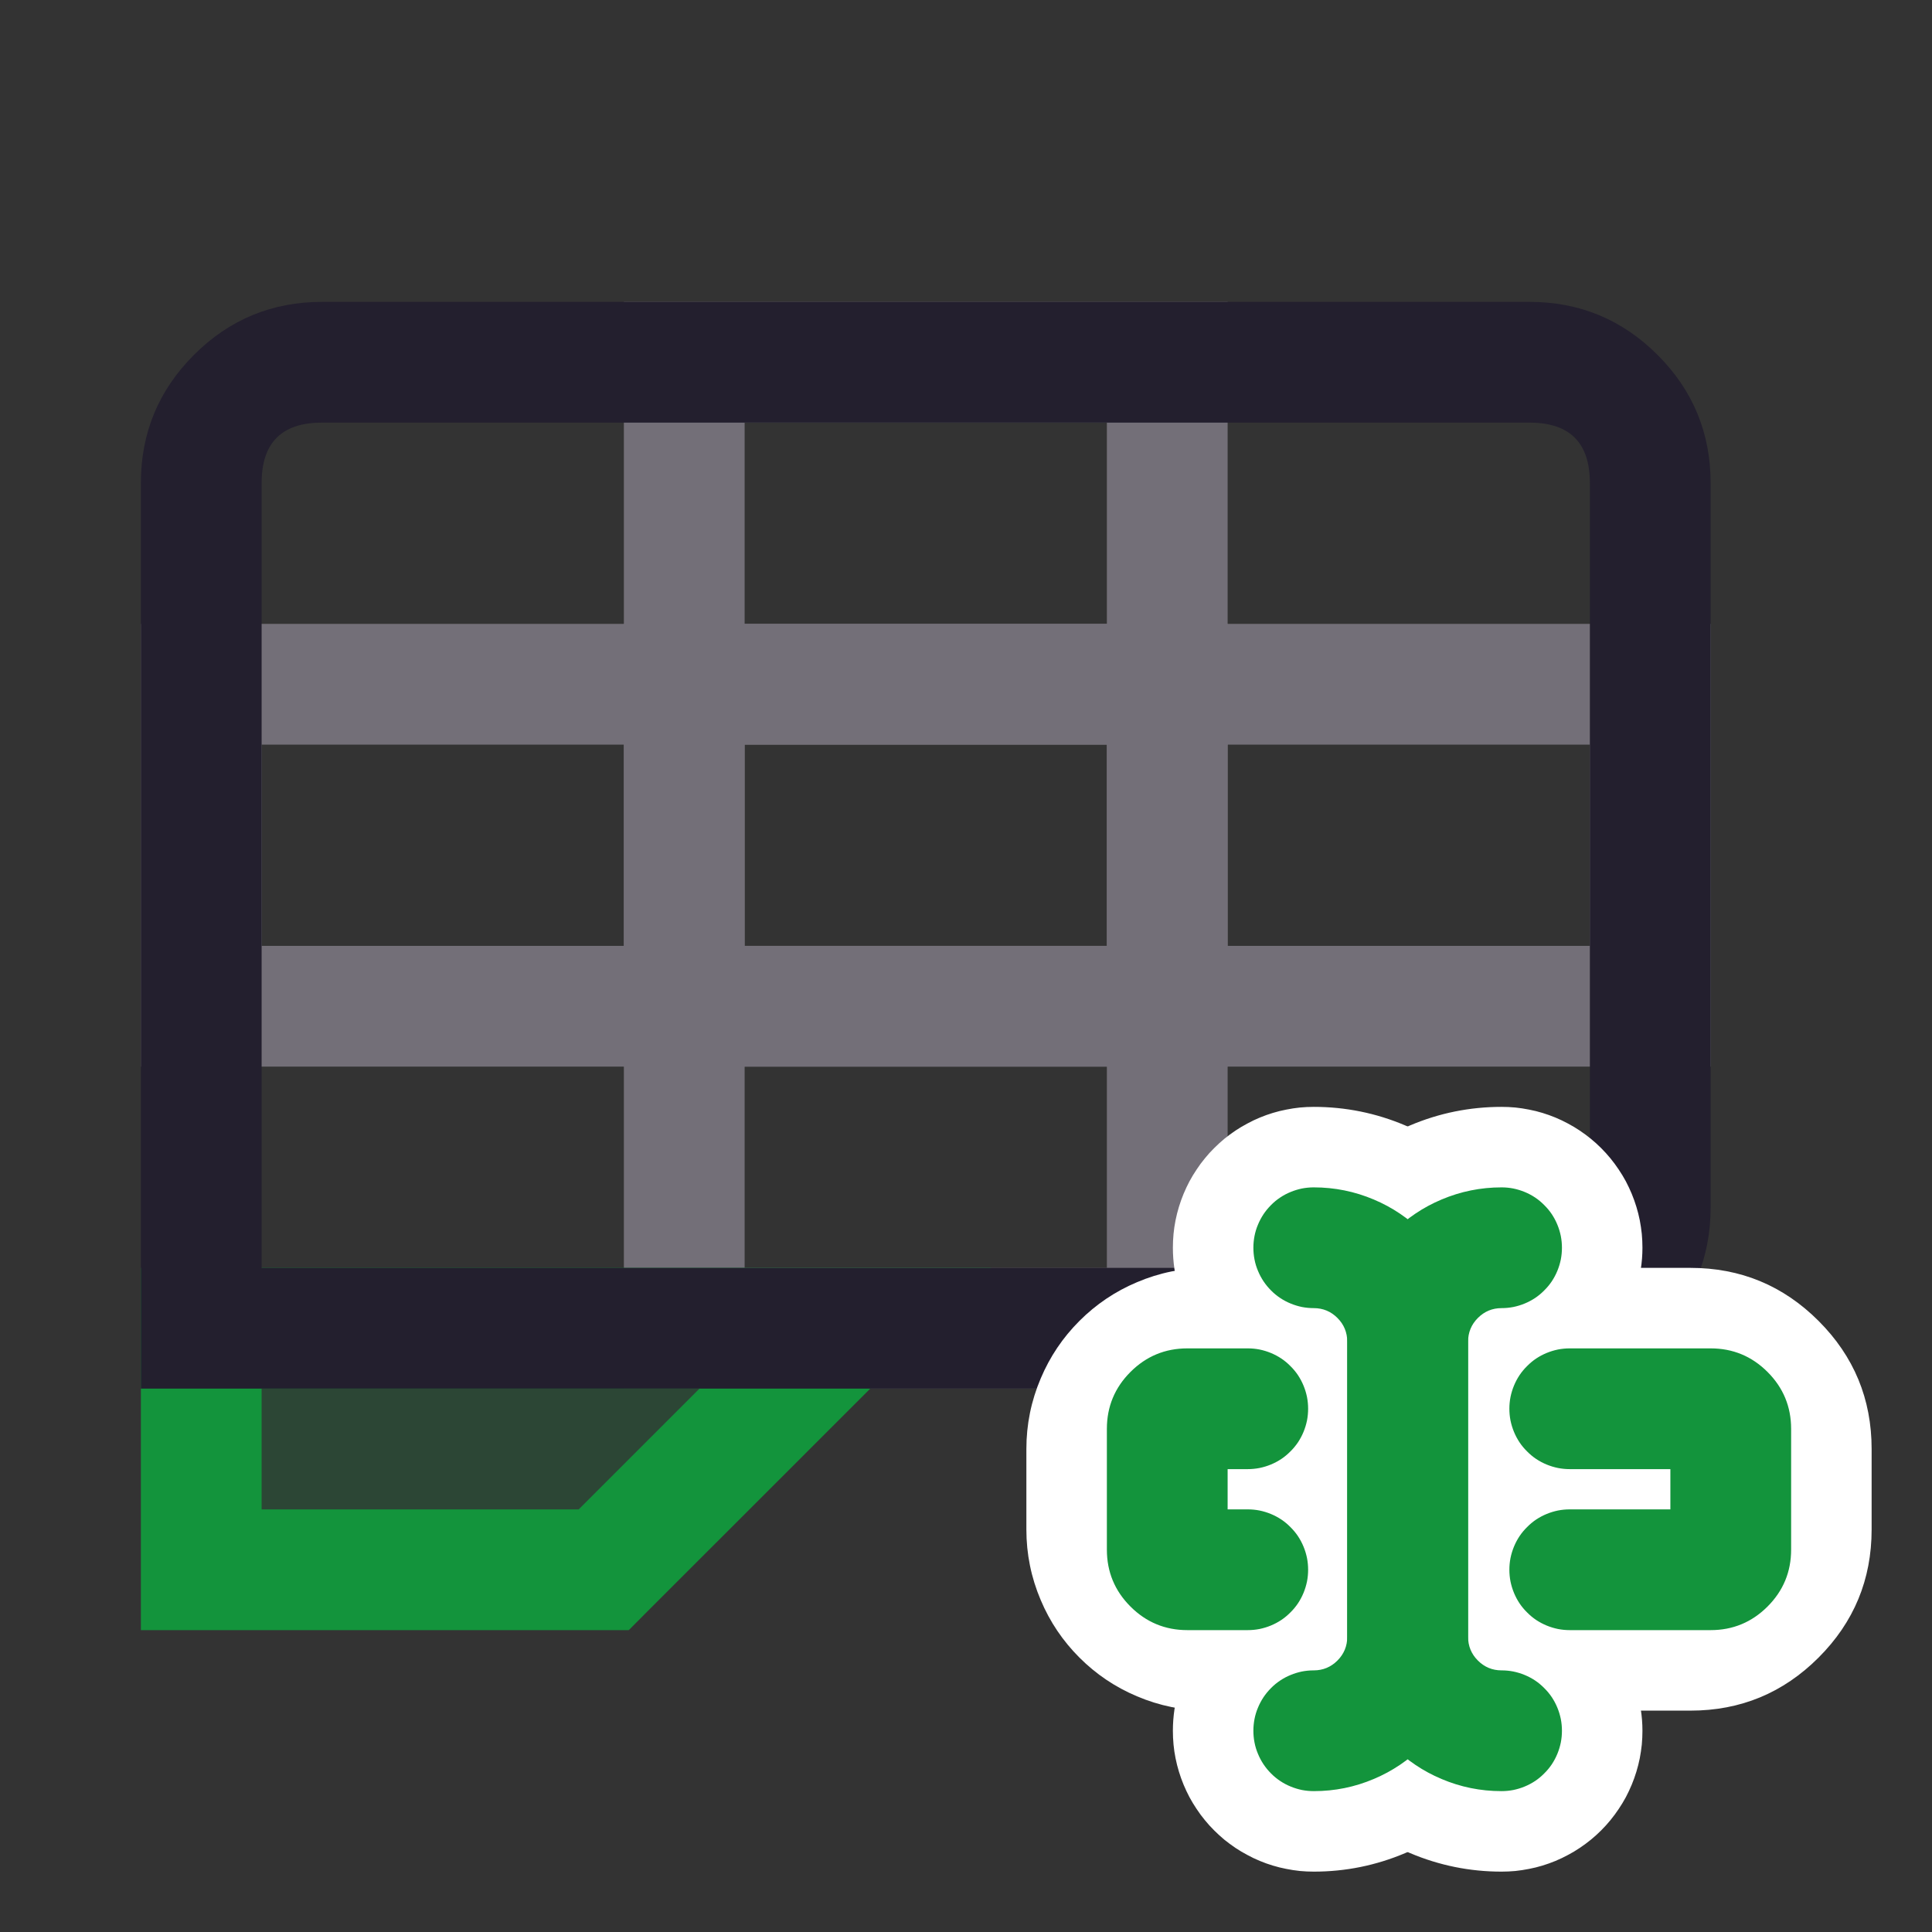 <svg xmlns="http://www.w3.org/2000/svg" xmlns:xlink="http://www.w3.org/1999/xlink" fill="none" version="1.1" width="24" height="24" viewBox="0 0 24 24"><rect x="0" y="0" width="24" height="24" fill="#333333" stroke="none"/><defs><clipPath id="master_svg0_62_08770"><rect x="0" y="0" width="24" height="24" rx="0"/></clipPath></defs><g clip-path="url(#master_svg0_62_08770)"><g><g><path d="M1.75,13.25L1.75,7.75L9.25,7.75L9.25,13.25L1.75,13.25ZM7.75,9.25L3.25,9.25L3.25,11.75L7.75,11.75L7.75,9.25Z" fill-rule="evenodd" fill="#736F78" fill-opacity="1"/></g><g><path d="M7.75,17.25L7.75,11.75L15.25,11.75L15.25,17.25L7.75,17.25ZM13.75,13.25L9.25,13.25L9.25,15.75L13.75,15.75L13.75,13.25Z" fill-rule="evenodd" fill="#736F78" fill-opacity="1"/></g><g><path d="M13.75,13.25L13.75,7.75L21.25,7.75L21.25,13.25L13.75,13.25ZM19.75,9.25L15.25,9.25L15.25,11.75L19.75,11.75L19.75,9.25Z" fill-rule="evenodd" fill="#736F78" fill-opacity="1"/></g><g><path d="M7.75,13.25L7.75,7.75L15.25,7.75L15.25,13.25L7.75,13.25ZM13.75,9.25L9.25,9.25L9.25,11.75L13.75,11.75L13.75,9.25Z" fill-rule="evenodd" fill="#736F78" fill-opacity="1"/></g><g><path d="M7.75,9.25L7.75,3.75L15.25,3.75L15.25,9.25L7.75,9.25ZM13.75,5.25L9.25,5.25L9.25,7.75L13.75,7.75L13.75,5.25Z" fill-rule="evenodd" fill="#736F78" fill-opacity="1"/></g></g><g><path d="M2.5,19.5L7.5,19.5L10.5,16.5L2.5,16.5L2.5,19.5Z" fill="#13943C" fill-opacity="0.2"/><path d="M1.75,20.25L7.811,20.25L8.03,20.03L12.311,15.75L1.75,15.75L1.75,20.25ZM7.189,18.75L3.25,18.75L3.25,17.25L8.689,17.25L7.189,18.75Z" fill-rule="evenodd" fill="#13943C" fill-opacity="1"/></g><g><path d="M20.591,16.591Q21.25,15.932,21.25,15L21.25,6Q21.25,5.068,20.591,4.409Q19.932,3.75,19,3.75L4,3.75Q3.068,3.75,2.409,4.409Q1.75,5.068,1.75,6L1.75,17.25L19,17.25Q19.932,17.25,20.591,16.591ZM19.75,6L19.75,15Q19.75,15.75,19,15.75L3.25,15.75L3.25,6Q3.25,5.25,4,5.25L19,5.25Q19.75,5.25,19.75,6Z" fill-rule="evenodd" fill="#231F2E" fill-opacity="1"/></g><g><g><path d="M16.32,13.75Q16.912,13.75,17.455,13.98Q17.979,14.201,18.382,14.604Q18.785,15.007,19.006,15.531Q19.236,16.074,19.236,16.667L19.236,20.333Q19.236,20.926,19.006,21.469Q18.785,21.993,18.382,22.396Q17.979,22.799,17.455,23.02Q16.912,23.25,16.32,23.25Q16.234,23.25,16.148,23.242Q16.062,23.233,15.978,23.216Q15.894,23.2,15.812,23.175Q15.729,23.15,15.65,23.117Q15.57,23.084,15.495,23.043Q15.419,23.003,15.347,22.955Q15.276,22.907,15.209,22.853Q15.143,22.798,15.082,22.737Q15.021,22.677,14.967,22.61Q14.912,22.544,14.865,22.472Q14.817,22.401,14.776,22.325Q14.736,22.249,14.703,22.17Q14.67,22.09,14.645,22.008Q14.62,21.926,14.603,21.841Q14.586,21.757,14.578,21.672Q14.57,21.586,14.57,21.5Q14.57,21.365,14.59,21.232Q14.611,21.098,14.652,20.97Q14.693,20.841,14.753,20.721Q14.813,20.6,14.891,20.49Q14.969,20.379,15.062,20.283Q15.156,20.186,15.264,20.104Q15.371,20.023,15.49,19.959Q15.609,19.895,15.736,19.85L15.736,17.15Q15.609,17.105,15.49,17.041Q15.371,16.977,15.264,16.896Q15.156,16.814,15.062,16.717Q14.969,16.62,14.891,16.51Q14.813,16.4,14.753,16.279Q14.693,16.159,14.652,16.03Q14.611,15.902,14.59,15.768Q14.57,15.635,14.57,15.5Q14.57,15.414,14.578,15.328Q14.586,15.243,14.603,15.159Q14.62,15.074,14.645,14.992Q14.67,14.91,14.703,14.83Q14.736,14.751,14.776,14.675Q14.817,14.599,14.865,14.528Q14.912,14.456,14.967,14.39Q15.021,14.323,15.082,14.263Q15.143,14.202,15.209,14.147Q15.276,14.093,15.347,14.045Q15.419,13.997,15.495,13.957Q15.57,13.916,15.65,13.883Q15.729,13.85,15.812,13.825Q15.894,13.8,15.978,13.784Q16.062,13.767,16.148,13.758Q16.234,13.75,16.32,13.75Z" fill-rule="evenodd" fill="#FFFFFF" fill-opacity="1"/></g><g transform="matrix(-1,0,0,1,37.306,0)"><path d="M18.653,13.75Q19.245,13.75,19.789,13.98Q20.312,14.201,20.715,14.604Q21.118,15.007,21.34,15.531Q21.569,16.074,21.569,16.667L21.57,20.333Q21.57,20.926,21.34,21.469Q21.118,21.993,20.715,22.396Q20.312,22.799,19.789,23.02Q19.245,23.25,18.653,23.25Q18.567,23.25,18.481,23.242Q18.396,23.233,18.311,23.216Q18.227,23.2,18.145,23.175Q18.063,23.15,17.983,23.117Q17.904,23.084,17.828,23.043Q17.752,23.003,17.681,22.955Q17.609,22.907,17.543,22.853Q17.476,22.798,17.415,22.737Q17.355,22.677,17.3,22.61Q17.246,22.544,17.198,22.472Q17.15,22.401,17.109,22.325Q17.069,22.249,17.036,22.17Q17.003,22.09,16.978,22.008Q16.953,21.926,16.936,21.841Q16.92,21.757,16.911,21.672Q16.903,21.586,16.903,21.5Q16.903,21.365,16.924,21.232Q16.944,21.098,16.985,20.97Q17.026,20.841,17.086,20.721Q17.146,20.6,17.224,20.49Q17.302,20.379,17.396,20.283Q17.49,20.186,17.597,20.104Q17.705,20.023,17.824,19.959Q17.942,19.895,18.069,19.85L18.069,17.15Q17.942,17.105,17.823,17.041Q17.705,16.977,17.597,16.896Q17.49,16.814,17.396,16.717Q17.302,16.62,17.224,16.51Q17.146,16.4,17.086,16.279Q17.026,16.159,16.985,16.03Q16.944,15.902,16.924,15.768Q16.903,15.635,16.903,15.5Q16.903,15.414,16.911,15.328Q16.92,15.243,16.936,15.159Q16.953,15.074,16.978,14.992Q17.003,14.91,17.036,14.83Q17.069,14.751,17.109,14.675Q17.15,14.599,17.198,14.528Q17.246,14.456,17.3,14.39Q17.355,14.323,17.415,14.263Q17.476,14.202,17.543,14.147Q17.609,14.093,17.681,14.045Q17.752,13.997,17.828,13.957Q17.904,13.916,17.983,13.883Q18.063,13.85,18.145,13.825Q18.227,13.8,18.311,13.784Q18.396,13.767,18.481,13.758Q18.567,13.75,18.653,13.75Z" fill-rule="evenodd" fill="#FFFFFF" fill-opacity="1"/></g><g><path d="M19.5,15.75Q19.414,15.75,19.328,15.758Q19.243,15.767,19.159,15.784Q19.074,15.8,18.992,15.825Q18.91,15.85,18.83,15.883Q18.751,15.916,18.675,15.957Q18.599,15.997,18.528,16.045Q18.456,16.093,18.39,16.147Q18.323,16.202,18.263,16.263Q18.202,16.323,18.147,16.39Q18.093,16.456,18.045,16.528Q17.997,16.599,17.957,16.675Q17.916,16.751,17.883,16.83Q17.85,16.91,17.825,16.992Q17.8,17.074,17.784,17.159Q17.767,17.243,17.758,17.328Q17.75,17.414,17.75,17.5Q17.75,17.768,17.83,18.024Q17.911,18.28,18.064,18.5Q17.911,18.72,17.83,18.976Q17.75,19.232,17.75,19.5Q17.75,19.586,17.758,19.672Q17.767,19.757,17.784,19.841Q17.8,19.926,17.825,20.008Q17.85,20.09,17.883,20.17Q17.916,20.249,17.957,20.325Q17.997,20.401,18.045,20.472Q18.093,20.544,18.147,20.61Q18.202,20.677,18.263,20.737Q18.323,20.798,18.39,20.853Q18.456,20.907,18.528,20.955Q18.599,21.003,18.675,21.043Q18.751,21.084,18.83,21.117Q18.91,21.15,18.992,21.175Q19.074,21.2,19.159,21.216Q19.243,21.233,19.328,21.242Q19.414,21.25,19.5,21.25L21,21.25Q21.932,21.25,22.591,20.591Q23.25,19.932,23.25,19L23.25,18Q23.25,17.068,22.591,16.409Q21.932,15.75,21,15.75L19.5,15.75Z" fill-rule="evenodd" fill="#FFFFFF" fill-opacity="1"/></g><g><path d="M15,21.25L15.5,21.25Q15.586,21.25,15.672,21.242Q15.757,21.233,15.841,21.216Q15.926,21.2,16.008,21.175Q16.09,21.15,16.17,21.117Q16.249,21.084,16.325,21.043Q16.401,21.003,16.472,20.955Q16.544,20.907,16.61,20.853Q16.677,20.798,16.737,20.737Q16.798,20.677,16.853,20.61Q16.907,20.544,16.955,20.472Q17.003,20.401,17.043,20.325Q17.084,20.249,17.117,20.17Q17.15,20.09,17.175,20.008Q17.2,19.926,17.216,19.841Q17.233,19.757,17.242,19.672Q17.25,19.586,17.25,19.5Q17.25,19.232,17.17,18.976Q17.089,18.72,16.936,18.5Q17.089,18.28,17.17,18.024Q17.25,17.768,17.25,17.5Q17.25,17.414,17.242,17.328Q17.233,17.243,17.216,17.159Q17.2,17.074,17.175,16.992Q17.15,16.91,17.117,16.83Q17.084,16.751,17.043,16.675Q17.003,16.599,16.955,16.528Q16.907,16.456,16.853,16.39Q16.798,16.323,16.737,16.263Q16.677,16.202,16.61,16.147Q16.544,16.093,16.472,16.045Q16.401,15.997,16.325,15.957Q16.249,15.916,16.17,15.883Q16.09,15.85,16.008,15.825Q15.926,15.8,15.841,15.784Q15.757,15.767,15.672,15.758Q15.586,15.75,15.5,15.75L15,15.75Q14.543,15.75,14.124,15.928Q13.72,16.098,13.409,16.409Q13.098,16.72,12.928,17.124Q12.75,17.543,12.75,18L12.75,19Q12.75,19.457,12.928,19.876Q13.098,20.28,13.409,20.591Q13.72,20.902,14.124,21.072Q14.543,21.25,15,21.25Z" fill-rule="evenodd" fill="#FFFFFF" fill-opacity="1"/></g></g><g><g><path d="M16.32,14.75Q16.709,14.75,17.066,14.901Q17.41,15.046,17.675,15.311Q17.94,15.576,18.085,15.92Q18.236,16.277,18.236,16.667L18.236,20.333Q18.236,20.723,18.085,21.08Q17.94,21.424,17.675,21.689Q17.41,21.954,17.066,22.099Q16.71,22.25,16.322,22.25L16.32,22.25Q16.246,22.25,16.173,22.236Q16.101,22.221,16.033,22.193Q15.964,22.165,15.903,22.124Q15.841,22.083,15.789,22.03Q15.737,21.978,15.696,21.917Q15.655,21.855,15.627,21.787Q15.598,21.719,15.584,21.646Q15.57,21.574,15.57,21.5Q15.57,21.426,15.584,21.354Q15.598,21.281,15.627,21.213Q15.655,21.145,15.696,21.083Q15.737,21.022,15.789,20.97Q15.841,20.917,15.903,20.876Q15.964,20.835,16.033,20.807Q16.101,20.779,16.173,20.764Q16.246,20.75,16.32,20.75Q16.492,20.75,16.614,20.628Q16.736,20.506,16.736,20.333L16.736,16.667Q16.736,16.494,16.614,16.372Q16.492,16.25,16.32,16.25Q16.246,16.25,16.173,16.236Q16.101,16.221,16.033,16.193Q15.964,16.165,15.903,16.124Q15.841,16.083,15.789,16.03Q15.737,15.978,15.696,15.917Q15.655,15.855,15.627,15.787Q15.598,15.719,15.584,15.646Q15.57,15.574,15.57,15.5Q15.57,15.426,15.584,15.354Q15.598,15.281,15.627,15.213Q15.655,15.145,15.696,15.083Q15.737,15.022,15.789,14.97Q15.841,14.917,15.903,14.876Q15.964,14.835,16.033,14.807Q16.101,14.779,16.173,14.764Q16.246,14.75,16.32,14.75Z" fill-rule="evenodd" fill="#13943C" fill-opacity="1"/></g><g transform="matrix(-1,0,0,1,37.306,0)"><path d="M18.653,14.75Q19.042,14.75,19.399,14.901Q19.743,15.046,20.008,15.311Q20.273,15.576,20.419,15.92Q20.569,16.277,20.569,16.667L20.57,20.333Q20.57,20.723,20.419,21.08Q20.273,21.424,20.008,21.689Q19.743,21.954,19.399,22.099Q19.043,22.25,18.655,22.25L18.653,22.25Q18.579,22.25,18.507,22.236Q18.434,22.221,18.366,22.193Q18.298,22.165,18.236,22.124Q18.175,22.083,18.123,22.03Q18.07,21.978,18.029,21.917Q17.988,21.855,17.96,21.787Q17.932,21.719,17.917,21.646Q17.903,21.574,17.903,21.5Q17.903,21.426,17.917,21.354Q17.932,21.281,17.96,21.213Q17.988,21.145,18.029,21.083Q18.07,21.022,18.123,20.97Q18.175,20.917,18.236,20.876Q18.298,20.835,18.366,20.807Q18.434,20.779,18.507,20.764Q18.579,20.75,18.653,20.75Q18.825,20.75,18.947,20.628Q19.069,20.506,19.069,20.333L19.069,16.667Q19.069,16.494,18.947,16.372Q18.825,16.25,18.653,16.25Q18.579,16.25,18.507,16.236Q18.434,16.221,18.366,16.193Q18.298,16.165,18.236,16.124Q18.175,16.083,18.123,16.03Q18.07,15.978,18.029,15.917Q17.988,15.855,17.96,15.787Q17.932,15.719,17.917,15.646Q17.903,15.574,17.903,15.5Q17.903,15.426,17.917,15.354Q17.932,15.281,17.96,15.213Q17.988,15.145,18.029,15.083Q18.07,15.022,18.123,14.97Q18.175,14.917,18.236,14.876Q18.298,14.835,18.366,14.807Q18.434,14.779,18.507,14.764Q18.579,14.75,18.653,14.75Z" fill-rule="evenodd" fill="#13943C" fill-opacity="1"/></g><g><path d="M19.5,16.75L21.25,16.75Q21.664,16.75,21.957,17.043Q22.25,17.336,22.25,17.75L22.25,19.25Q22.25,19.664,21.957,19.957Q21.664,20.25,21.25,20.25L19.5,20.25Q19.426,20.25,19.354,20.236Q19.281,20.221,19.213,20.193Q19.145,20.165,19.083,20.124Q19.022,20.083,18.97,20.03Q18.917,19.978,18.876,19.917Q18.835,19.855,18.807,19.787Q18.779,19.719,18.764,19.646Q18.75,19.574,18.75,19.5Q18.75,19.426,18.764,19.354Q18.779,19.281,18.807,19.213Q18.835,19.145,18.876,19.083Q18.917,19.022,18.97,18.97Q19.022,18.917,19.083,18.876Q19.145,18.835,19.213,18.807Q19.281,18.779,19.354,18.764Q19.426,18.75,19.5,18.75L20.75,18.75L20.75,18.25L19.5,18.25Q19.426,18.25,19.354,18.236Q19.281,18.221,19.213,18.193Q19.145,18.165,19.083,18.124Q19.022,18.083,18.97,18.03Q18.917,17.978,18.876,17.917Q18.835,17.855,18.807,17.787Q18.779,17.719,18.764,17.646Q18.75,17.574,18.75,17.5Q18.75,17.426,18.764,17.354Q18.779,17.281,18.807,17.213Q18.835,17.145,18.876,17.083Q18.917,17.022,18.97,16.97Q19.022,16.917,19.083,16.876Q19.145,16.835,19.213,16.807Q19.281,16.779,19.354,16.764Q19.426,16.75,19.5,16.75Z" fill-rule="evenodd" fill="#13943C" fill-opacity="1"/></g><g><path d="M14.75,20.25L15.5,20.25Q15.574,20.25,15.646,20.236Q15.719,20.221,15.787,20.193Q15.855,20.165,15.917,20.124Q15.978,20.083,16.03,20.03Q16.083,19.978,16.124,19.917Q16.165,19.855,16.193,19.787Q16.221,19.719,16.236,19.646Q16.25,19.574,16.25,19.5Q16.25,19.426,16.236,19.354Q16.221,19.281,16.193,19.213Q16.165,19.145,16.124,19.083Q16.083,19.022,16.03,18.97Q15.978,18.917,15.917,18.876Q15.855,18.835,15.787,18.807Q15.719,18.779,15.646,18.764Q15.574,18.75,15.5,18.75L15.25,18.75L15.25,18.25L15.5,18.25Q15.574,18.25,15.646,18.236Q15.719,18.221,15.787,18.193Q15.855,18.165,15.917,18.124Q15.978,18.083,16.03,18.03Q16.083,17.978,16.124,17.917Q16.165,17.855,16.193,17.787Q16.221,17.719,16.236,17.646Q16.25,17.574,16.25,17.5Q16.25,17.426,16.236,17.354Q16.221,17.281,16.193,17.213Q16.165,17.145,16.124,17.083Q16.083,17.022,16.03,16.97Q15.978,16.917,15.917,16.876Q15.855,16.835,15.787,16.807Q15.719,16.779,15.646,16.764Q15.574,16.75,15.5,16.75L14.75,16.75Q14.336,16.75,14.043,17.043Q13.75,17.336,13.75,17.75L13.75,19.25Q13.75,19.664,14.043,19.957Q14.336,20.25,14.75,20.25Z" fill-rule="evenodd" fill="#13943C" fill-opacity="1"/></g></g></g></svg>